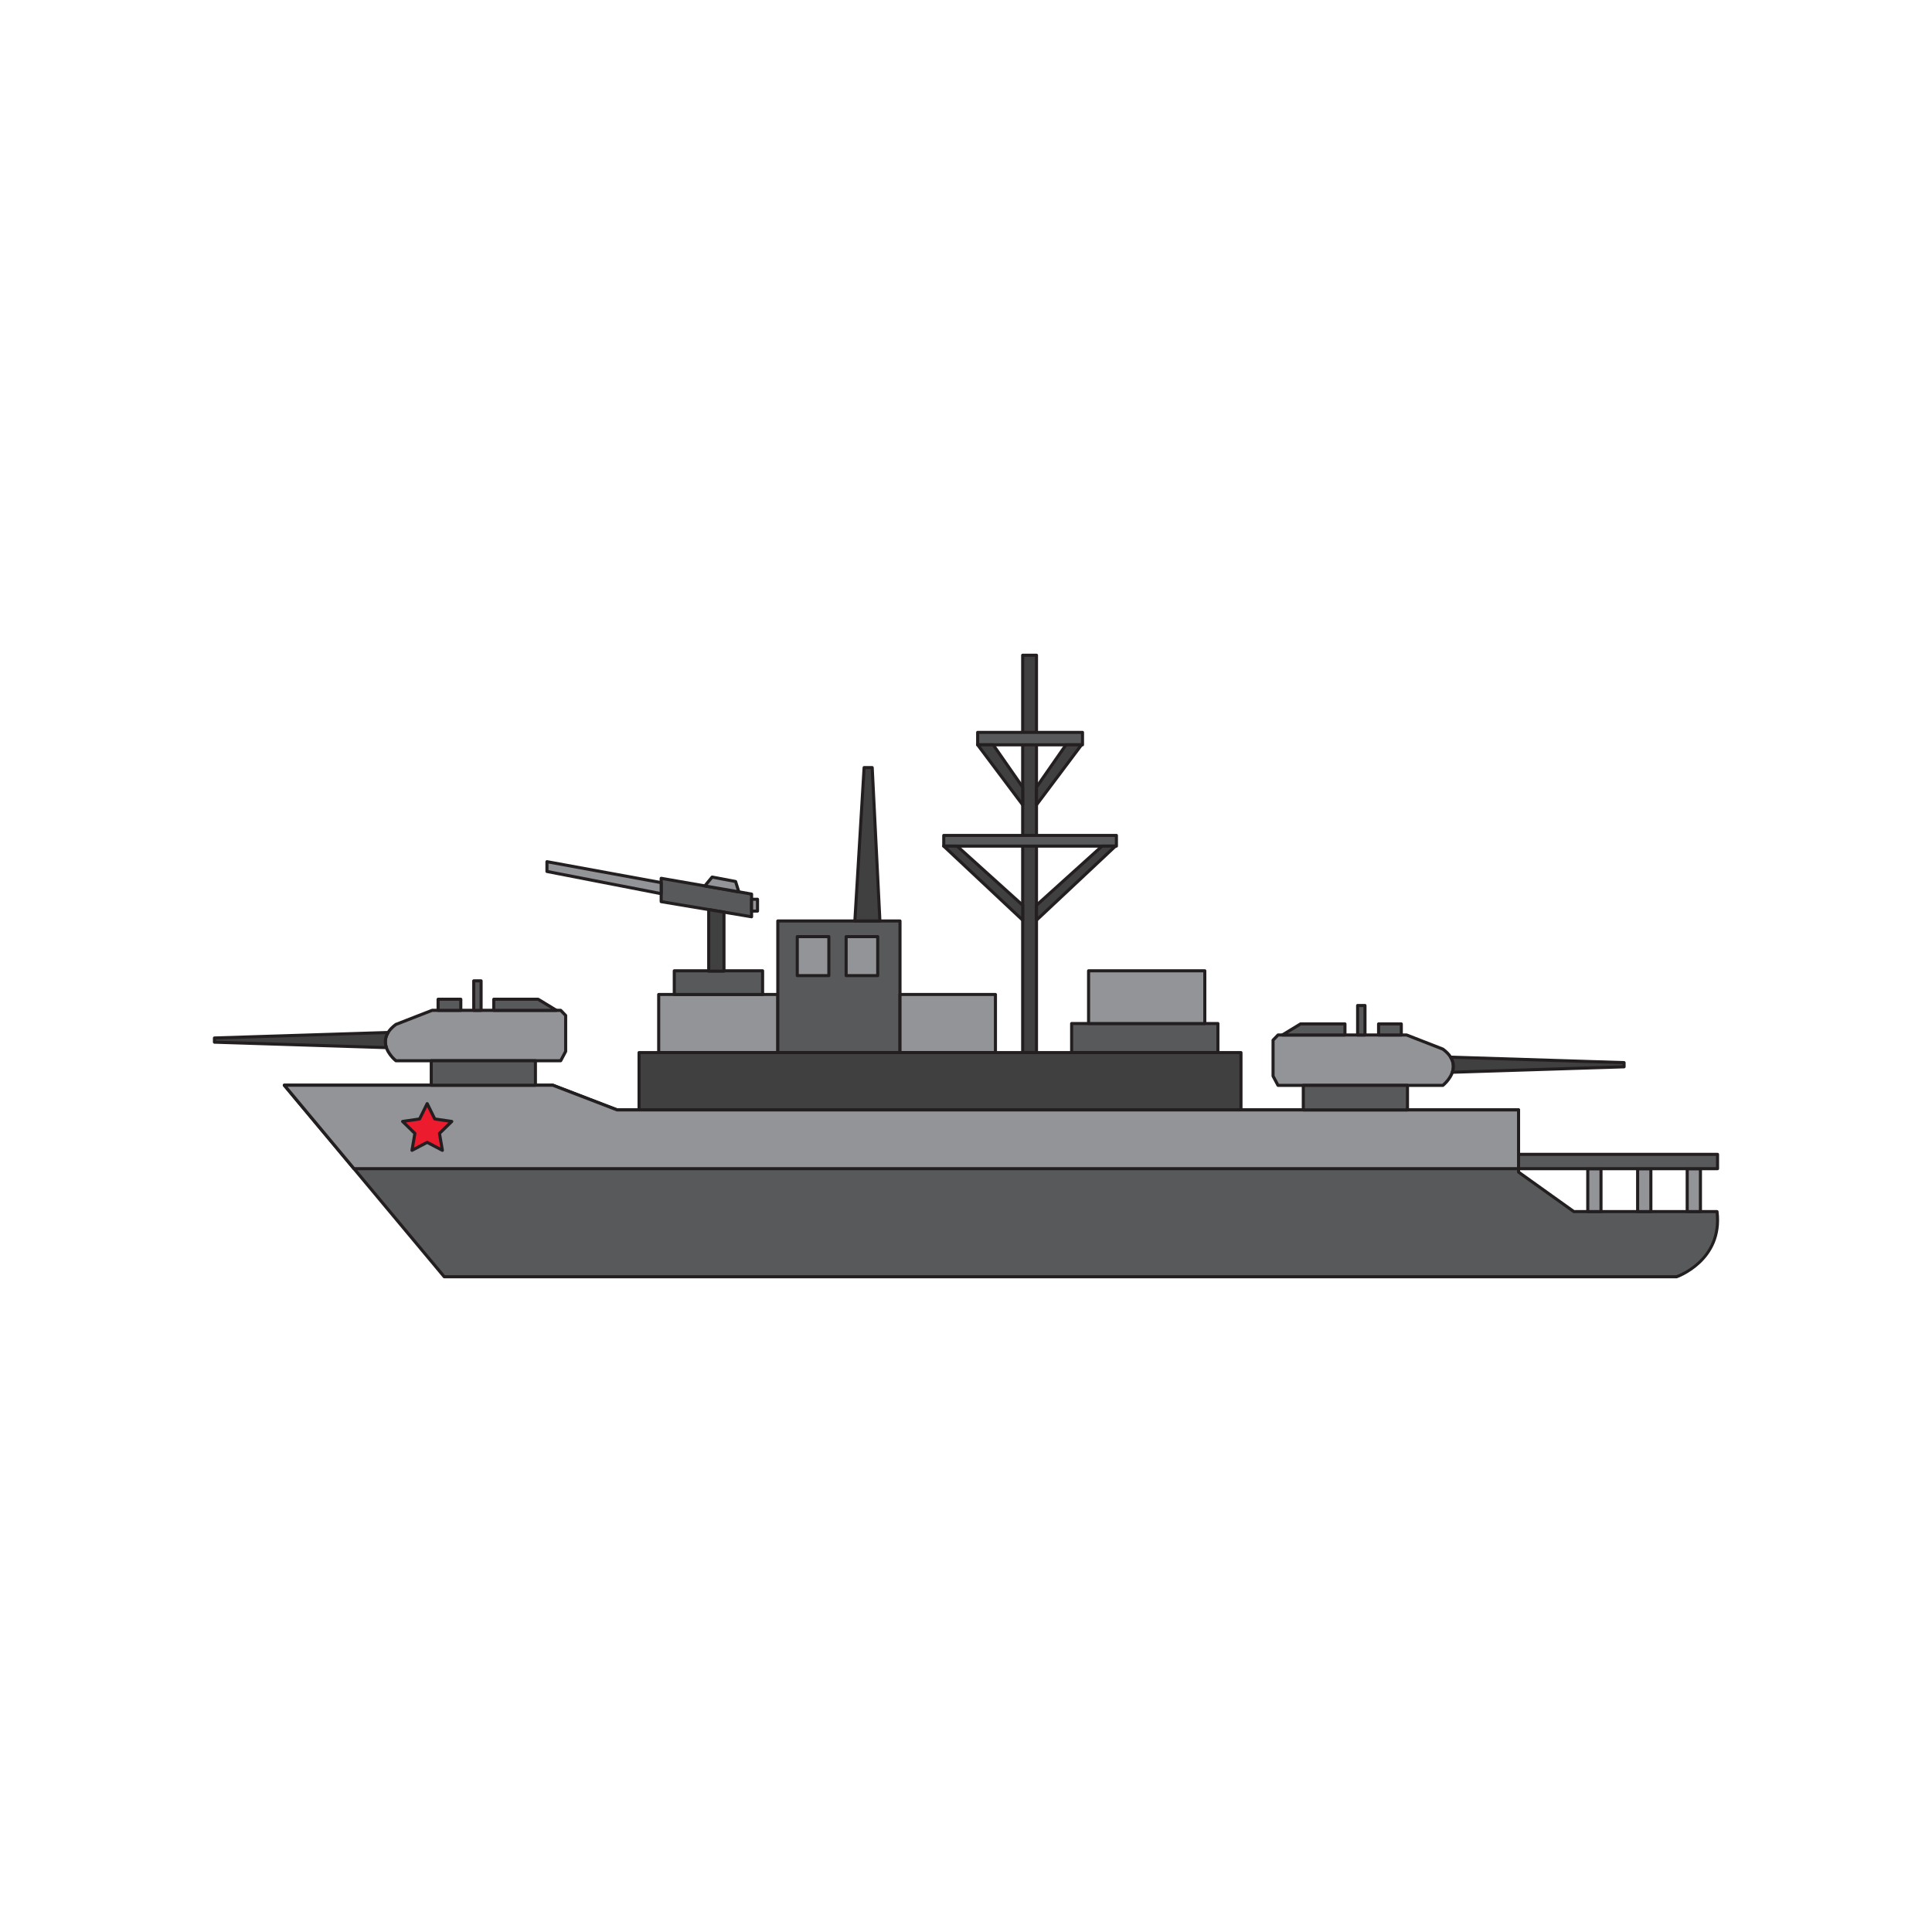 <?xml version="1.0" encoding="utf-8"?>
<!-- Generator: Adobe Illustrator 16.0.0, SVG Export Plug-In . SVG Version: 6.00 Build 0)  -->
<!DOCTYPE svg PUBLIC "-//W3C//DTD SVG 1.1 Tiny//EN" "http://www.w3.org/Graphics/SVG/1.1/DTD/svg11-tiny.dtd">
<svg version="1.1" baseProfile="tiny" id="Layer_1" xmlns="http://www.w3.org/2000/svg" xmlns:xlink="http://www.w3.org/1999/xlink"
	 x="0px" y="0px" width="350px" height="350px" viewBox="0 0 350 350" overflow="scroll" xml:space="preserve">
<g>
	<g>
		<path fill="#58595B" d="M311.056,219.496h-25.938l-10.017-7.155v-11.275H111.785l-11.626-4.466H51.505l28.978,34.702h223.239
			C303.722,231.302,312.129,228.44,311.056,219.496z"/>
		<path fill="#231F20" d="M303.722,231.582H80.482c-0.083,0-0.161-0.037-0.214-0.101l-28.979-34.703
			c-0.068-0.083-0.084-0.199-0.038-0.298c0.046-0.098,0.145-0.161,0.253-0.161h48.655c0.034,0,0.068,0.006,0.101,0.02l11.577,4.447
			h163.264c0.154,0,0.279,0.125,0.279,0.279v11.132l9.828,7.019h25.847c0.143,0,0.262,0.105,0.278,0.247
			c1.088,9.063-7.435,12.074-7.521,12.104C303.782,231.576,303.752,231.582,303.722,231.582z M80.613,231.022h223.061
			c0.698-0.251,7.964-3.059,7.13-11.247h-25.687c-0.058,0-0.114-0.019-0.162-0.053l-10.017-7.154
			c-0.074-0.052-0.117-0.137-0.117-0.228v-10.996H111.785c-0.034,0-0.067-0.006-0.1-0.018l-11.578-4.448H52.103L80.613,231.022z"/>
	</g>
	<g>
		<rect x="305.652" y="211.714" fill="#929497" width="2.398" height="7.782"/>
		<path fill="#231F20" d="M308.052,219.775h-2.399c-0.153,0-0.279-0.125-0.279-0.279v-7.782c0-0.154,0.126-0.279,0.279-0.279h2.399
			c0.153,0,0.279,0.125,0.279,0.279v7.782C308.331,219.65,308.205,219.775,308.052,219.775z M305.933,219.216h1.838v-7.221h-1.838
			V219.216z"/>
	</g>
	<g>
		<rect x="296.672" y="211.714" fill="#929497" width="2.398" height="7.782"/>
		<path fill="#231F20" d="M299.07,219.775h-2.398c-0.154,0-0.279-0.125-0.279-0.279v-7.782c0-0.154,0.125-0.279,0.279-0.279h2.398
			c0.154,0,0.279,0.125,0.279,0.279v7.782C299.35,219.65,299.225,219.775,299.07,219.775z M296.952,219.216h1.839v-7.221h-1.839
			V219.216z"/>
	</g>
	<g>
		<rect x="287.639" y="211.714" fill="#929497" width="2.398" height="7.782"/>
		<path fill="#231F20" d="M290.037,219.775h-2.398c-0.154,0-0.279-0.125-0.279-0.279v-7.782c0-0.154,0.125-0.279,0.279-0.279h2.398
			c0.154,0,0.279,0.125,0.279,0.279v7.782C290.316,219.65,290.191,219.775,290.037,219.775z M287.919,219.216h1.839v-7.221h-1.839
			V219.216z"/>
	</g>
	<g>
		<rect x="275.101" y="209.121" fill="#58595B" width="36.05" height="2.593"/>
		<path fill="#231F20" d="M311.149,211.995h-36.049c-0.154,0-0.279-0.126-0.279-0.281v-2.593c0-0.154,0.125-0.28,0.279-0.28h36.049
			c0.154,0,0.28,0.126,0.28,0.28v2.593C311.43,211.869,311.304,211.995,311.149,211.995z M275.38,211.435h35.489v-2.033H275.38
			V211.435z"/>
	</g>
	<g>
		<rect x="115.773" y="190.685" fill="#404041" width="109.042" height="10.381"/>
		<path fill="#231F20" d="M224.815,201.345H115.773c-0.154,0-0.279-0.124-0.279-0.279v-10.381c0-0.155,0.125-0.28,0.279-0.28
			h109.042c0.153,0,0.279,0.125,0.279,0.28v10.381C225.095,201.221,224.969,201.345,224.815,201.345z M116.054,200.786h108.481
			v-9.822H116.054V200.786z"/>
	</g>
	<g>
		<rect x="119.329" y="180.156" fill="#929497" width="21.591" height="10.528"/>
		<path fill="#231F20" d="M140.92,190.964h-21.591c-0.154,0-0.279-0.125-0.279-0.279v-10.528c0-0.154,0.125-0.279,0.279-0.279
			h21.591c0.154,0,0.279,0.125,0.279,0.279v10.528C141.199,190.839,141.074,190.964,140.92,190.964z M119.608,190.404h21.031v-9.969
			h-21.031V190.404z"/>
	</g>
	<g>
		<rect x="122.152" y="175.868" fill="#58595B" width="16.001" height="4.288"/>
		<path fill="#231F20" d="M138.153,180.436h-16c-0.155,0-0.28-0.125-0.28-0.279v-4.288c0-0.153,0.125-0.279,0.28-0.279h16
			c0.154,0,0.279,0.126,0.279,0.279v4.288C138.433,180.311,138.308,180.436,138.153,180.436z M122.433,179.877h15.441v-3.729
			h-15.441V179.877z"/>
	</g>
	<g>
		<rect x="140.907" y="166.84" fill="#58595B" width="22.137" height="23.845"/>
		<path fill="#231F20" d="M163.043,190.964h-22.136c-0.154,0-0.279-0.125-0.279-0.279V166.84c0-0.154,0.125-0.279,0.279-0.279
			h22.136c0.155,0,0.28,0.125,0.28,0.279v23.845C163.323,190.839,163.198,190.964,163.043,190.964z M141.188,190.404h21.576v-23.285
			h-21.576V190.404z"/>
	</g>
	<g>
		<polygon fill="#404041" points="154.868,166.84 156.542,139.057 158.007,139.057 159.402,166.84 		"/>
		<path fill="#231F20" d="M159.408,167.119c-0.001,0-0.004,0-0.007,0h-4.533c-0.078,0-0.151-0.031-0.204-0.088
			c-0.053-0.056-0.08-0.131-0.076-0.208l1.675-27.783c0.009-0.148,0.132-0.263,0.279-0.263h1.465c0.148,0,0.272,0.116,0.279,0.265
			l1.392,27.72c0.007,0.025,0.012,0.051,0.012,0.078C159.689,166.994,159.563,167.119,159.408,167.119z M155.165,166.561h3.942
			l-1.366-27.224h-0.936L155.165,166.561z"/>
	</g>
	<g>
		<rect x="163.044" y="180.156" fill="#929497" width="17.289" height="10.528"/>
		<path fill="#231F20" d="M180.333,190.964h-17.29c-0.154,0-0.279-0.125-0.279-0.279v-10.528c0-0.154,0.125-0.279,0.279-0.279h17.29
			c0.155,0,0.28,0.125,0.28,0.279v10.528C180.613,190.839,180.488,190.964,180.333,190.964z M163.323,190.404h16.73v-9.969h-16.73
			V190.404z"/>
	</g>
	<g>
		<rect x="194.139" y="185.421" fill="#58595B" width="26.493" height="5.264"/>
		<path fill="#231F20" d="M220.632,190.964h-26.493c-0.154,0-0.279-0.125-0.279-0.279v-5.264c0-0.155,0.125-0.28,0.279-0.28h26.493
			c0.154,0,0.28,0.125,0.28,0.28v5.264C220.912,190.839,220.786,190.964,220.632,190.964z M194.418,190.404h25.934V185.7h-25.934
			V190.404z"/>
	</g>
	<g>
		<rect x="197.206" y="175.868" fill="#929497" width="21.056" height="9.553"/>
		<path fill="#231F20" d="M218.262,185.7h-21.056c-0.154,0-0.279-0.126-0.279-0.279v-9.553c0-0.153,0.125-0.279,0.279-0.279h21.056
			c0.154,0,0.279,0.126,0.279,0.279v9.553C218.541,185.574,218.416,185.7,218.262,185.7z M197.485,185.141h20.496v-8.992h-20.496
			V185.141z"/>
	</g>
	<g>
		<rect x="185.267" y="118.698" fill="#404041" width="2.503" height="71.986"/>
		<path fill="#231F20" d="M187.77,190.964h-2.503c-0.154,0-0.28-0.125-0.28-0.279v-71.986c0-0.154,0.126-0.28,0.28-0.28h2.503
			c0.155,0,0.28,0.126,0.28,0.28v71.986C188.05,190.839,187.925,190.964,187.77,190.964z M185.547,190.404h1.943v-71.427h-1.943
			V190.404z"/>
	</g>
	<g>
		<rect x="177.111" y="132.677" fill="#58595B" width="18.995" height="2.255"/>
		<path fill="#231F20" d="M196.106,135.212h-18.995c-0.154,0-0.279-0.126-0.279-0.28v-2.255c0-0.154,0.125-0.279,0.279-0.279h18.995
			c0.154,0,0.279,0.125,0.279,0.279v2.255C196.386,135.086,196.261,135.212,196.106,135.212z M177.392,134.652h18.434v-1.695
			h-18.434V134.652z"/>
	</g>
	<g>
		<rect x="170.97" y="151.345" fill="#58595B" width="31.278" height="1.938"/>
		<path fill="#231F20" d="M202.248,153.563H170.97c-0.155,0-0.28-0.125-0.28-0.28v-1.938c0-0.155,0.125-0.28,0.28-0.28h31.278
			c0.154,0,0.28,0.125,0.28,0.28v1.938C202.528,153.438,202.402,153.563,202.248,153.563z M171.249,153.003h30.719v-1.379h-30.719
			V153.003z"/>
	</g>
	<g>
		<polygon fill="#404041" points="170.97,153.282 185.267,166.691 185.267,163.995 173.395,153.282 		"/>
		<path fill="#231F20" d="M185.267,166.972c-0.069,0-0.139-0.026-0.191-0.076l-14.297-13.409c-0.084-0.078-0.111-0.2-0.069-0.307
			c0.042-0.107,0.146-0.177,0.261-0.177h2.425c0.07,0,0.137,0.025,0.188,0.072l11.871,10.712c0.059,0.054,0.093,0.129,0.093,0.208
			v2.696c0,0.111-0.066,0.213-0.169,0.257C185.342,166.964,185.304,166.972,185.267,166.972z M171.677,153.563l13.31,12.483v-1.927
			l-11.698-10.557H171.677z"/>
	</g>
	<g>
		<polygon fill="#404041" points="202.067,153.282 187.77,166.691 187.77,163.995 199.642,153.282 		"/>
		<path fill="#231F20" d="M187.77,166.972c-0.037,0-0.075-0.008-0.11-0.023c-0.103-0.044-0.169-0.146-0.169-0.257v-2.696
			c0-0.079,0.033-0.154,0.092-0.208l11.872-10.712c0.051-0.047,0.118-0.072,0.188-0.072h2.426c0.114,0,0.218,0.069,0.261,0.177
			c0.042,0.106,0.015,0.229-0.069,0.307l-14.298,13.409C187.908,166.945,187.84,166.972,187.77,166.972z M188.05,164.119v1.927
			l13.311-12.483h-1.611L188.05,164.119z"/>
	</g>
	<g>
		<polygon fill="#404041" points="185.267,145.803 177.111,134.932 179.925,134.932 185.267,142.604 		"/>
		<path fill="#231F20" d="M185.267,146.083c-0.086,0-0.17-0.041-0.225-0.112l-8.154-10.87c-0.063-0.086-0.074-0.198-0.026-0.294
			c0.047-0.095,0.145-0.154,0.25-0.154h2.813c0.091,0,0.177,0.045,0.229,0.12l5.343,7.672c0.033,0.047,0.051,0.103,0.051,0.16v3.198
			c0,0.12-0.077,0.228-0.191,0.266C185.326,146.078,185.296,146.083,185.267,146.083z M177.671,135.212l7.315,9.752v-2.271
			l-5.208-7.48H177.671z"/>
	</g>
	<g>
		<polygon fill="#404041" points="187.77,145.803 195.925,134.932 193.112,134.932 187.77,142.604 		"/>
		<path fill="#231F20" d="M187.77,146.083c-0.029,0-0.06-0.005-0.088-0.015c-0.114-0.038-0.191-0.146-0.191-0.266v-3.198
			c0-0.058,0.018-0.113,0.05-0.16l5.342-7.672c0.053-0.075,0.139-0.12,0.23-0.12h2.813c0.106,0,0.203,0.06,0.25,0.154
			c0.048,0.096,0.038,0.208-0.026,0.294l-8.155,10.87C187.939,146.042,187.856,146.083,187.77,146.083z M188.05,142.692v2.271
			l7.315-9.752h-2.107L188.05,142.692z"/>
	</g>
	<g>
		<polygon fill="#929497" points="64.127,211.714 275.101,211.714 275.101,201.065 111.785,201.065 100.159,196.6 51.505,196.6 		
			"/>
		<path fill="#231F20" d="M275.101,211.995H64.127c-0.083,0-0.162-0.038-0.216-0.102l-12.622-15.115
			c-0.068-0.083-0.084-0.199-0.038-0.298c0.046-0.098,0.145-0.161,0.253-0.161h48.655c0.034,0,0.068,0.006,0.101,0.02l11.577,4.447
			h163.264c0.154,0,0.279,0.125,0.279,0.279v10.648C275.38,211.869,275.255,211.995,275.101,211.995z M64.257,211.435h210.564
			v-10.09H111.785c-0.034,0-0.068-0.006-0.1-0.018l-11.578-4.448H52.103L64.257,211.435z"/>
	</g>
	<g>
		<polygon fill="#EC1B2E" points="77.388,199.923 78.764,202.711 81.84,203.158 79.614,205.327 80.14,208.392 77.388,206.945 
			74.636,208.392 75.162,205.327 72.936,203.158 76.012,202.711 		"/>
		<path fill="#231F20" d="M80.14,208.672c-0.045,0-0.09-0.011-0.13-0.033l-2.622-1.377l-2.622,1.377
			c-0.094,0.05-0.209,0.042-0.294-0.021c-0.086-0.062-0.13-0.169-0.111-0.273l0.501-2.919l-2.121-2.066
			c-0.076-0.074-0.104-0.186-0.071-0.287s0.12-0.176,0.226-0.19l2.932-0.426l1.311-2.656c0.095-0.191,0.407-0.191,0.502,0
			l1.311,2.656l2.932,0.426c0.105,0.015,0.192,0.089,0.226,0.19s0.006,0.213-0.071,0.287l-2.121,2.066l0.501,2.919
			c0.019,0.104-0.024,0.212-0.111,0.273C80.255,208.653,80.197,208.672,80.14,208.672z M77.388,206.666
			c0.045,0,0.09,0.01,0.13,0.031l2.25,1.183l-0.43-2.505c-0.016-0.091,0.015-0.184,0.081-0.248l1.82-1.774l-2.516-0.365
			c-0.092-0.013-0.171-0.07-0.211-0.153l-1.125-2.279l-1.125,2.279c-0.041,0.083-0.119,0.141-0.211,0.153l-2.516,0.365l1.821,1.774
			c0.065,0.064,0.096,0.157,0.08,0.248l-0.43,2.505l2.25-1.183C77.299,206.676,77.343,206.666,77.388,206.666z"/>
	</g>
	<g>
		<g>
			<path fill="#929497" d="M231.524,196.627h29.863c0,0,4.287-3.391,0-6.57l-6.566-2.558h-23.297l-0.897,0.931v6.512
				L231.524,196.627z"/>
			<path fill="#231F20" d="M261.388,196.906h-29.862c-0.104,0-0.198-0.057-0.247-0.147l-0.898-1.687
				c-0.021-0.04-0.033-0.084-0.033-0.131v-6.512c0-0.072,0.028-0.143,0.079-0.194l0.898-0.931c0.052-0.055,0.125-0.086,0.201-0.086
				h23.296c0.034,0,0.068,0.007,0.102,0.02l6.567,2.559c0.022,0.009,0.046,0.021,0.064,0.035c1.321,0.979,1.999,2.087,2.019,3.291
				c0.032,2.082-1.928,3.656-2.012,3.723C261.513,196.886,261.451,196.906,261.388,196.906z M231.693,196.348h29.594
				c0.338-0.294,1.753-1.621,1.726-3.219c-0.017-1.011-0.608-1.962-1.761-2.824l-6.483-2.526h-23.124l-0.738,0.764v6.33
				L231.693,196.348z"/>
		</g>
		<g>
			<polygon fill="#58595B" points="235.612,185.489 243.652,185.489 243.652,187.499 232.302,187.499 			"/>
			<path fill="#231F20" d="M243.652,187.778h-11.351c-0.126,0-0.236-0.083-0.271-0.204c-0.033-0.121,0.018-0.25,0.125-0.314
				l3.312-2.01c0.043-0.026,0.093-0.041,0.145-0.041h8.04c0.154,0,0.279,0.126,0.279,0.28v2.01
				C243.932,187.653,243.807,187.778,243.652,187.778z M233.302,187.219h10.071v-1.449h-7.683L233.302,187.219z"/>
		</g>
		<g>
			<rect x="245.947" y="182.155" fill="#58595B" width="1.333" height="5.344"/>
			<path fill="#231F20" d="M247.28,187.778h-1.333c-0.154,0-0.279-0.125-0.279-0.279v-5.344c0-0.155,0.125-0.28,0.279-0.28h1.333
				c0.154,0,0.279,0.125,0.279,0.28v5.344C247.56,187.653,247.435,187.778,247.28,187.778z M246.228,187.219H247v-4.784h-0.772
				V187.219z"/>
		</g>
		<g>
			<rect x="249.743" y="185.489" fill="#58595B" width="4.115" height="2.01"/>
			<path fill="#231F20" d="M253.858,187.778h-4.116c-0.153,0-0.279-0.125-0.279-0.279v-2.01c0-0.154,0.126-0.28,0.279-0.28h4.116
				c0.153,0,0.279,0.126,0.279,0.28v2.01C254.138,187.653,254.012,187.778,253.858,187.778z M250.023,187.219h3.556v-1.449h-3.556
				V187.219z"/>
		</g>
		<g>
			<path fill="#404041" d="M262.794,191.513c0.612,0.98,0.589,1.928,0.311,2.735l31.112-0.983v-0.38v-0.379L262.794,191.513z"/>
			<path fill="#231F20" d="M263.104,194.527c-0.088,0-0.172-0.041-0.226-0.113c-0.054-0.073-0.068-0.17-0.038-0.257
				c0.3-0.875,0.204-1.714-0.284-2.496c-0.055-0.088-0.057-0.198-0.005-0.288s0.152-0.142,0.251-0.141l31.423,0.993
				c0.15,0.004,0.271,0.128,0.271,0.28v0.759c0,0.151-0.12,0.274-0.271,0.28l-31.112,0.982
				C263.11,194.527,263.108,194.527,263.104,194.527z M263.271,191.807c0.313,0.687,0.384,1.407,0.21,2.149l30.456-0.962v-0.218
				L263.271,191.807z"/>
		</g>
	</g>
	<g>
		<rect x="236.105" y="196.627" fill="#58595B" width="18.872" height="4.438"/>
		<path fill="#231F20" d="M254.978,201.345h-18.871c-0.155,0-0.281-0.124-0.281-0.279v-4.438c0-0.155,0.126-0.279,0.281-0.279
			h18.871c0.153,0,0.279,0.124,0.279,0.279v4.438C255.257,201.221,255.131,201.345,254.978,201.345z M236.386,200.786h18.312v-3.88
			h-18.312V200.786z"/>
	</g>
	<g>
		<g>
			<path fill="#929497" d="M101.577,192.16H71.714c0,0-4.286-3.391,0-6.569l6.567-2.559h23.296l0.898,0.932v6.511L101.577,192.16z"
				/>
			<path fill="#231F20" d="M101.577,192.44H71.714c-0.063,0-0.124-0.021-0.174-0.062c-0.083-0.065-2.043-1.64-2.011-3.724
				c0.019-1.203,0.697-2.311,2.018-3.29c0.021-0.015,0.042-0.025,0.065-0.035l6.567-2.559c0.032-0.012,0.066-0.019,0.101-0.019
				h23.297c0.076,0,0.148,0.031,0.201,0.085l0.898,0.931c0.05,0.053,0.078,0.121,0.078,0.194v6.512c0,0.046-0.011,0.092-0.032,0.132
				l-0.898,1.686C101.775,192.384,101.681,192.44,101.577,192.44z M71.815,191.88h29.594l0.786-1.476v-6.328l-0.737-0.764H78.333
				l-6.482,2.524c-1.152,0.863-1.745,1.814-1.762,2.825C70.063,190.26,71.478,191.587,71.815,191.88z"/>
		</g>
		<g>
			<polygon fill="#58595B" points="97.49,181.022 89.449,181.022 89.449,183.032 100.801,183.032 			"/>
			<path fill="#231F20" d="M100.801,183.313H89.449c-0.154,0-0.279-0.126-0.279-0.28v-2.01c0-0.154,0.125-0.279,0.279-0.279h8.041
				c0.052,0,0.102,0.014,0.146,0.04l3.311,2.011c0.106,0.064,0.158,0.192,0.124,0.314
				C101.036,183.229,100.927,183.313,100.801,183.313z M89.729,182.753h10.071l-2.389-1.45h-7.683V182.753z"/>
		</g>
		<g>
			<rect x="85.822" y="177.689" fill="#58595B" width="1.332" height="5.343"/>
			<path fill="#231F20" d="M87.155,183.313h-1.333c-0.153,0-0.279-0.126-0.279-0.28v-5.343c0-0.156,0.126-0.281,0.279-0.281h1.333
				c0.154,0,0.279,0.125,0.279,0.281v5.343C87.435,183.187,87.31,183.313,87.155,183.313z M86.103,182.753h0.772v-4.784h-0.772
				V182.753z"/>
		</g>
		<g>
			<rect x="79.364" y="181.022" fill="#58595B" width="4.115" height="2.01"/>
			<path fill="#231F20" d="M83.479,183.313h-4.114c-0.154,0-0.28-0.126-0.28-0.28v-2.01c0-0.154,0.126-0.279,0.28-0.279h4.114
				c0.155,0,0.28,0.125,0.28,0.279v2.01C83.759,183.187,83.634,183.313,83.479,183.313z M79.644,182.753h3.555v-1.45h-3.555V182.753
				z"/>
		</g>
		<g>
			<path fill="#404041" d="M70.309,187.045l-31.459,0.994v0.38v0.379l31.148,0.984C69.72,188.975,69.696,188.025,70.309,187.045z"/>
			<path fill="#231F20" d="M69.998,190.063c-0.003,0-0.007,0-0.01,0l-31.147-0.984c-0.151-0.005-0.271-0.129-0.271-0.28v-0.759
				c0-0.151,0.119-0.275,0.271-0.279l31.46-0.995c0.101-0.001,0.199,0.051,0.251,0.141c0.051,0.09,0.049,0.2-0.006,0.288
				c-0.489,0.782-0.584,1.623-0.283,2.499c0.029,0.087,0.015,0.183-0.04,0.256C70.17,190.021,70.086,190.063,69.998,190.063z
				 M39.129,188.527l30.493,0.964c-0.174-0.744-0.104-1.465,0.21-2.151l-30.703,0.97V188.527z"/>
		</g>
	</g>
	<g>
		<rect x="78.125" y="192.16" fill="#58595B" width="18.872" height="4.439"/>
		<path fill="#231F20" d="M96.997,196.879H78.125c-0.154,0-0.279-0.125-0.279-0.279v-4.439c0-0.154,0.125-0.28,0.279-0.28h18.872
			c0.154,0,0.279,0.126,0.279,0.28v4.439C97.276,196.754,97.151,196.879,96.997,196.879z M78.405,196.319h18.312v-3.879H78.405
			V196.319z"/>
	</g>
	<g>
		<g>
			<polygon fill="#58595B" points="119.78,159.116 119.78,163.342 136.158,166.083 136.158,161.972 			"/>
			<path fill="#231F20" d="M136.158,166.362c-0.017,0-0.032-0.001-0.047-0.004l-16.377-2.741c-0.136-0.022-0.234-0.14-0.234-0.275
				v-4.226c0-0.083,0.037-0.161,0.101-0.215c0.063-0.053,0.146-0.074,0.228-0.062l16.378,2.855c0.134,0.024,0.231,0.14,0.231,0.276
				v4.11c0,0.083-0.036,0.161-0.1,0.214C136.287,166.339,136.224,166.362,136.158,166.362z M120.06,163.104l15.817,2.647v-3.546
				l-15.817-2.758V163.104z"/>
		</g>
		<g>
			<polygon fill="#929497" points="127.683,160.493 129.009,158.888 133.257,159.69 133.846,161.568 			"/>
			<path fill="#231F20" d="M133.846,161.848c-0.017,0-0.032-0.002-0.049-0.004l-6.163-1.074c-0.098-0.017-0.18-0.085-0.214-0.179
				c-0.035-0.094-0.017-0.198,0.047-0.275l1.325-1.605c0.064-0.079,0.166-0.117,0.268-0.098l4.249,0.803
				c0.102,0.02,0.185,0.093,0.215,0.191l0.57,1.819c0.025,0.042,0.038,0.091,0.038,0.143c0,0.154-0.125,0.279-0.279,0.279
				C133.85,161.848,133.848,161.848,133.846,161.848z M128.204,160.301l5.236,0.913l-0.4-1.28l-3.922-0.74L128.204,160.301z"/>
		</g>
		<g>
			<polygon fill="#929497" points="119.78,159.893 99.086,156.101 99.086,157.872 119.78,161.897 			"/>
			<path fill="#231F20" d="M119.78,162.177c-0.018,0-0.036-0.001-0.054-0.005l-20.694-4.024c-0.131-0.025-0.227-0.141-0.227-0.275
				v-1.771c0-0.083,0.037-0.162,0.101-0.215c0.064-0.053,0.148-0.076,0.229-0.06l20.694,3.792c0.133,0.023,0.229,0.14,0.229,0.274
				v2.005c0,0.083-0.037,0.162-0.102,0.216C119.907,162.154,119.845,162.177,119.78,162.177z M99.365,157.642l20.135,3.916v-1.432
				l-20.135-3.689V157.642z"/>
		</g>
		<g>
			<rect x="136.158" y="162.907" fill="#929497" width="1.073" height="2.147"/>
			<path fill="#231F20" d="M137.231,165.335h-1.073c-0.155,0-0.281-0.126-0.281-0.28v-2.146c0-0.155,0.126-0.28,0.281-0.28h1.073
				c0.153,0,0.279,0.125,0.279,0.28v2.146C137.511,165.209,137.385,165.335,137.231,165.335z M136.438,164.775h0.514v-1.588h-0.514
				V164.775z"/>
		</g>
	</g>
	<g>
		<polygon fill="#404041" points="128.39,164.782 128.39,175.935 131.153,175.935 131.153,165.245 		"/>
		<path fill="#231F20" d="M131.153,176.215h-2.764c-0.154,0-0.28-0.126-0.28-0.281v-11.151c0-0.082,0.036-0.16,0.1-0.213
			c0.063-0.053,0.146-0.078,0.227-0.063l2.765,0.462c0.135,0.022,0.233,0.14,0.233,0.276v10.688
			C131.434,176.089,131.309,176.215,131.153,176.215z M128.669,175.654h2.205v-10.173l-2.205-0.368V175.654z"/>
	</g>
	<g>
		<rect x="144.431" y="169.678" fill="#929497" width="5.725" height="7.063"/>
		<path fill="#231F20" d="M150.155,177.02h-5.724c-0.155,0-0.279-0.125-0.279-0.279v-7.062c0-0.155,0.124-0.28,0.279-0.28h5.724
			c0.155,0,0.279,0.125,0.279,0.28v7.062C150.435,176.895,150.311,177.02,150.155,177.02z M144.712,176.461h5.163v-6.503h-5.163
			V176.461z"/>
	</g>
	<g>
		<rect x="153.285" y="169.678" fill="#929497" width="5.725" height="7.063"/>
		<path fill="#231F20" d="M159.01,177.02h-5.725c-0.154,0-0.279-0.125-0.279-0.279v-7.062c0-0.155,0.125-0.28,0.279-0.28h5.725
			c0.154,0,0.279,0.125,0.279,0.28v7.062C159.289,176.895,159.164,177.02,159.01,177.02z M153.565,176.461h5.164v-6.503h-5.164
			V176.461z"/>
	</g>
</g>
</svg>
